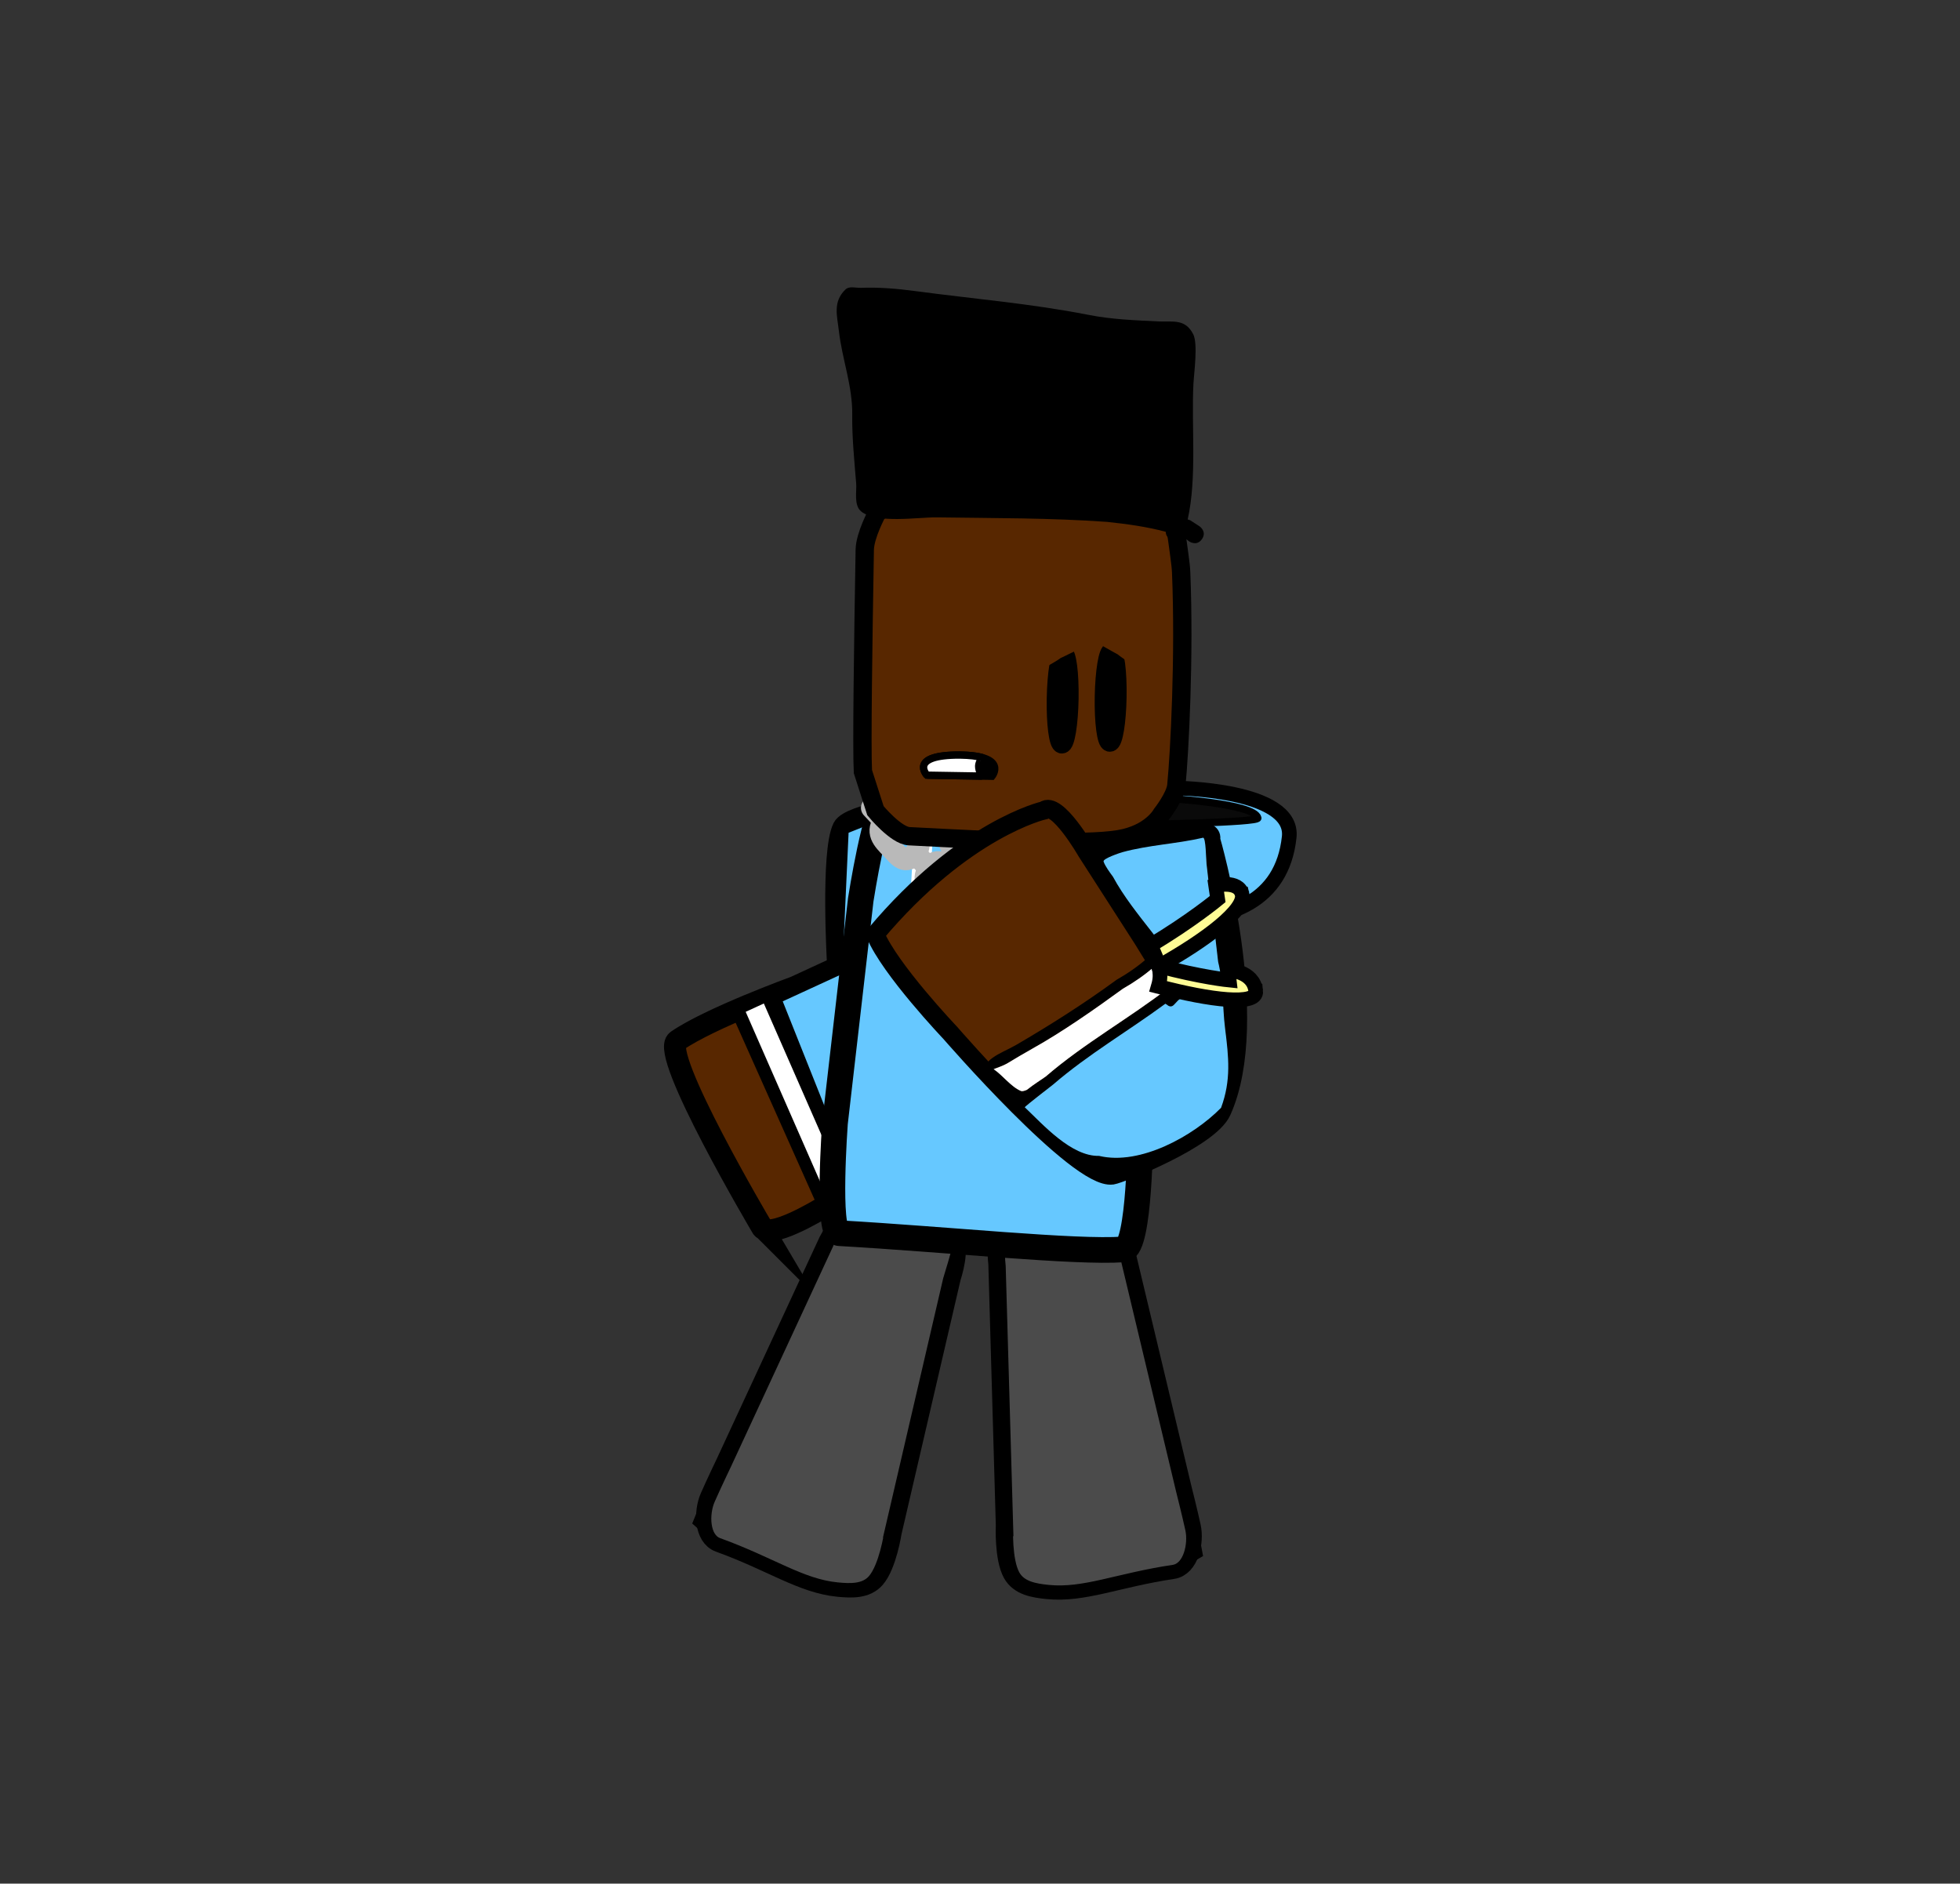 <svg version="1.1" xmlns="http://www.w3.org/2000/svg" xmlns:xlink="http://www.w3.org/1999/xlink" width="267.426" height="257.002" viewBox="0,0,267.426,257.002"><rect x="0" y="0" width="267.426" height="257.002" fill="#333333" stroke="none"/><g transform="translate(-106.287,-54.502)"><g data-paper-data="{&quot;isPaintingLayer&quot;:true}" fill-rule="nonzero" stroke-linejoin="miter" stroke-miterlimit="10" stroke-dasharray="" stroke-dashoffset="0" style="mix-blend-mode: normal"><g><g data-paper-data="{&quot;origRot&quot;:0}" stroke="#000000" stroke-width="3" stroke-linecap="round"><path d="M210.175,221.82c0,0 -13.958,-23.611 -11.503,-25.318c4.426,-3.078 16.099,-7.333 16.099,-7.333l9.668,-4.461l-3.812,1.356c0,0 -0.895,-15.352 0.743,-18.607c0.861,-1.71 10.282,-3.429 12.475,-2.489c4.921,2.11 16.783,35.246 13.206,37.997c-9.253,5.262 -28.799,16.481 -28.799,16.481c0,0 -7.271,4.432 -8.078,2.373z" data-paper-data="{&quot;origPos&quot;:null}" fill="#582700"/><path d="M218.774,217.51l-11.046,-24.75" fill="none"/><path d="M222.401,216.1l-10.795,-24.868" data-paper-data="{&quot;origPos&quot;:null}" fill="none"/></g><path d="M208.03,192.554l2.476,-1.139l11.13,25.396l-2.476,1.139z" fill="#ffffff" stroke="none" stroke-width="0" stroke-linecap="butt"/><path d="M245.935,203.303l-23.058,13.067l-10.113,-25.374l11.694,-5.384l-0.624,-1.695l-2.779,0.863l0.772,-16.83l1.35,-0.538l6.752,-2.688l4.468,1.623l4.375,6.277l7.713,20.255l0.879,10.098z" fill="#66c8ff" stroke="#000000" stroke-width="0.5" stroke-linecap="round"/></g><path d="M373.713,311.16l-267.276,0.344l-0.151,-256.658l267.276,-0.344z" fill="none" stroke="none" stroke-width="NaN" stroke-linecap="butt"/><g data-paper-data="{&quot;index&quot;:null}" stroke="#000000" stroke-linecap="round"><path d="M266.582,162.024c0,0 16.31,0.092 15.606,6.679c-1.911,17.879 -29.376,9.073 -29.376,9.073z" data-paper-data="{&quot;origPos&quot;:null}" fill="#66c8ff" stroke-width="2"/><path d="M265.676,163.446c0,0 11.776,0.659 12.233,2.663c0.144,0.632 -15.886,0.874 -15.886,0.874z" data-paper-data="{&quot;origPos&quot;:null}" fill="#0a0a0a" stroke-width="1"/></g><g data-paper-data="{&quot;index&quot;:null,&quot;origRot&quot;:0}" stroke="#000000" stroke-linecap="round"><path d="M227.821,263.522c0,0 -0.677,4.43 -2.216,6.22c-1.178,1.37 -3.099,1.303 -4.898,1.128c-4.937,-0.48 -8.974,-3.452 -16.23,-6.077c-1.976,-0.715 -2.039,-4.024 -1.197,-5.95c0.787,-1.801 2.265,-4.884 2.265,-4.884l13.925,-30.037c0,0 1.93,-3.83 3.816,-3.961c4.543,-0.315 8.265,2.567 12.628,3.872c1.479,0.442 -0.035,4.998 -0.035,4.998z" data-paper-data="{&quot;origPos&quot;:null}" fill="#ff0000" stroke-width="3"/><path d="M205.106,254.954l21.904,8.014c0,0 0.228,2.733 -0.386,4.306c-0.583,1.493 -2.68,3.55 -2.68,3.55c0,0 -8.352,-1.658 -12.061,-2.873c-4.834,-1.584 -9.66,-5.926 -9.66,-5.926z" data-paper-data="{&quot;origPos&quot;:null}" fill="#976e57" stroke-width="2.5"/><path d="M227.643,263.801c0,0 -0.677,4.43 -2.216,6.22c-1.178,1.37 -3.099,1.303 -4.898,1.128c-4.937,-0.48 -8.974,-3.452 -16.23,-6.077c-1.976,-0.715 -2.039,-4.024 -1.197,-5.95c0.787,-1.801 2.265,-4.884 2.265,-4.884l13.925,-30.037c0,0 2.886,-10.485 4.772,-10.616c4.543,-0.315 10.084,0.027 14.447,1.332c1.478,0.442 -2.81,14.193 -2.81,14.193c0,0 -2.038,8.772 -3.342,14.386c-1.841,7.924 -4.717,20.304 -4.717,20.304z" data-paper-data="{&quot;origPos&quot;:null}" fill="#4b4b4b" stroke-width="1.5"/></g><g data-paper-data="{&quot;index&quot;:null,&quot;origRot&quot;:0}" stroke="#000000" stroke-linecap="round"><path d="M242.638,226.967c0,0 -0.58,-4.766 0.957,-4.906c4.535,-0.414 8.755,-2.501 13.145,-1.291c1.823,0.502 2.955,4.639 2.955,4.639l7.692,32.202c0,0 0.838,3.315 1.252,5.236c0.443,2.054 -0.275,5.285 -2.353,5.594c-7.632,1.134 -12.178,3.247 -17.113,2.738c-1.798,-0.185 -3.693,-0.5 -4.577,-2.077c-1.154,-2.06 -0.938,-6.536 -0.938,-6.536z" data-paper-data="{&quot;origPos&quot;:null}" fill="#ff0000" stroke-width="3"/><path d="M269.046,266.175c0,0 -5.591,3.299 -10.643,3.892c-3.876,0.455 -12.392,0.425 -12.392,0.425c0,0 -1.648,-2.432 -1.923,-4.011c-0.29,-1.663 0.475,-4.297 0.475,-4.297l23.058,-3.511z" data-paper-data="{&quot;origPos&quot;:null}" fill="#976e57" stroke-width="2.5"/><path d="M243.777,262.876c0,0 -0.364,-12.705 -0.597,-20.836c-0.165,-5.762 -0.423,-14.763 -0.423,-14.763c0,0 -0.58,-4.766 0.957,-4.906c4.535,-0.414 8.755,-2.501 13.145,-1.291c1.823,0.502 2.955,4.639 2.955,4.639l7.692,32.202c0,0 0.838,3.315 1.252,5.236c0.443,2.054 -0.275,5.285 -2.353,5.594c-7.632,1.134 -12.178,3.247 -17.113,2.738c-1.798,-0.185 -3.693,-0.5 -4.577,-2.077c-1.154,-2.06 -0.938,-6.536 -0.938,-6.536z" data-paper-data="{&quot;origPos&quot;:null}" fill="#4b4b4b" stroke-width="1.5"/></g><g><g><path d="M261.876,209.037c0,0 -0.067,15.779 -2.285,15.934c-6.655,0.464 -23.98,-1.374 -38.803,-2.217c-1.665,-0.095 -0.574,-15.015 -0.574,-15.015l3.515,-30.478c0,0 2.086,-13.437 3.612,-13.35c9.874,0.561 24.7,0.471 31.069,2.48c2.123,0.669 3.243,15.166 3.243,15.166z" data-paper-data="{&quot;origPos&quot;:null}" fill="#66c8ff" stroke="#000000" stroke-width="3.5" stroke-linecap="round"/><path d="M231.179,187.704c-1.29,-0.073 -1.148,-2.557 -1.148,-2.557c0.293,-5.151 0.679,-11.958 0.972,-17.108c0,0 0.141,-2.483 1.431,-2.41c1.29,0.073 1.148,2.557 1.148,2.557c-0.293,5.151 -0.585,10.302 -0.878,15.453l-0.094,1.656c0,0 -0.141,2.483 -1.431,2.41z" fill="#ffffff" stroke="none" stroke-width="0.5" stroke-linecap="butt"/><path d="M242.8,194.708c-1.29,-0.073 -1.112,-3.193 -1.112,-3.193c0.368,-6.471 0.854,-15.022 1.221,-21.493c0,0 0.177,-3.12 1.467,-3.047c1.29,0.073 1.112,3.193 1.112,3.193c-0.368,6.471 -0.735,12.942 -1.103,19.413l-0.118,2.08c0,0 -0.177,3.12 -1.467,3.047z" fill="#ffffff" stroke="none" stroke-width="0.5" stroke-linecap="butt"/></g><g fill="none" stroke="#b9b9b9" stroke-width="3"><path d="M254.264,170.485c-0.749,-1.403 0.232,-2.569 1.522,-3.715c1.29,-1.147 2.537,-1.448 3.15,-0.437c1.3,2.144 -0.242,3.033 -1.252,3.931c-1.29,1.147 -2.361,2.202 -3.419,0.221z" stroke-linecap="butt"/><path d="M255.28,169.951l-2.729,2.368" stroke-linecap="round"/><path d="M248.975,172.747c1.29,-1.147 2.537,-1.448 3.15,-0.437c1.3,2.144 -0.242,3.033 -1.252,3.931c-1.29,1.147 -2.361,2.202 -3.419,0.221c-0.749,-1.403 0.232,-2.569 1.522,-3.715z" stroke-linecap="butt"/><path d="M245.74,178.296l2.729,-2.368" stroke-linecap="round"/><path d="M240.153,177.526c0.493,-1.61 1.82,-1.379 3.311,-0.835c1.491,0.544 2.403,1.574 2.089,2.806c-0.664,2.612 -2.131,1.66 -3.299,1.234c-1.491,-0.544 -2.798,-0.932 -2.102,-3.205z" stroke-linecap="butt"/><path d="M241.085,178.186l-3.117,-1.187" stroke-linecap="round"/><path d="M233.213,172.749c0.966,-1.264 2.095,-0.411 3.27,0.813c1.176,1.224 1.669,2.623 0.987,3.62c-1.445,2.116 -2.467,0.523 -3.388,-0.435c-1.176,-1.224 -2.234,-2.213 -0.87,-3.998z" stroke-linecap="butt"/><path d="M231.403,171.207l2.441,2.605" stroke-linecap="round"/><path d="M227.067,166.265c0.966,-1.264 2.095,-0.411 3.27,0.813c1.176,1.224 1.669,2.623 0.987,3.62c-1.445,2.116 -2.467,0.523 -3.388,-0.435c-1.176,-1.224 -2.234,-2.213 -0.87,-3.998z" stroke-linecap="butt"/><path d="M227.699,167.328l-2.441,-2.605" stroke-linecap="round"/></g></g><g fill="none" stroke="#b9b9b9" stroke-width="3"><path d="M254.462,171.466c-0.419,-1.409 0.325,-2.558 1.277,-3.683c0.952,-1.125 1.82,-1.409 2.172,-0.392c0.745,2.156 -0.362,3.021 -1.108,3.902c-0.952,1.125 -1.75,2.163 -2.341,0.173z" stroke-linecap="butt"/><path d="M255.188,170.948l-2.011,2.324" stroke-linecap="round"/><path d="M250.716,173.648c0.952,-1.125 1.82,-1.409 2.172,-0.392c0.745,2.156 -0.362,3.021 -1.108,3.902c-0.952,1.125 -1.75,2.163 -2.341,0.173c-0.419,-1.409 0.325,-2.558 1.277,-3.683z" stroke-linecap="butt"/><path d="M248.154,179.137l2.011,-2.324" stroke-linecap="round"/><path d="M244.402,178.292c0.44,-1.598 1.328,-1.35 2.307,-0.787c0.979,0.563 1.533,1.603 1.239,2.827c-0.622,2.595 -1.558,1.626 -2.325,1.185c-0.979,-0.563 -1.843,-0.967 -1.222,-3.224z" stroke-linecap="butt"/><path d="M242.95,177.736l2.044,1.226" stroke-linecap="round"/><path d="M239.991,173.433c0.74,-1.247 1.452,-0.381 2.172,0.855c0.72,1.237 0.965,2.638 0.436,3.623c-1.121,2.089 -1.713,0.488 -2.277,-0.48c-0.72,-1.237 -1.376,-2.237 -0.332,-3.998z" stroke-linecap="butt"/><path d="M240.352,174.501l-1.492,-2.63" stroke-linecap="round"/><path d="M236.231,166.884c0.74,-1.247 1.452,-0.381 2.172,0.855c0.72,1.237 0.965,2.638 0.436,3.623c-1.121,2.089 -1.713,0.488 -2.277,-0.48c-0.72,-1.237 -1.376,-2.237 -0.332,-3.998z" stroke-linecap="butt"/><path d="M236.591,167.952l-1.492,-2.63" stroke-linecap="round"/></g><path d="M224.022,159.772c-0.167,-3.252 0.032,-17.44 0.254,-30.262c0.034,-1.983 1.705,-5.054 1.705,-5.054c0,0 2.23,-1.59 3.492,-1.575c13.92,0.165 27.183,-0.771 32.318,0.866c1.711,0.546 4.829,2.337 4.829,2.337c0,0 0.634,4.407 0.749,5.54c0.038,0.378 0.061,0.59 0.076,0.97c0.468,11.367 -0.206,24.5 -0.657,29.083c-0.15,1.528 -2.008,3.886 -2.008,3.886c0,0 -1.434,2.703 -5.847,3.435c-4.829,0.802 -16.536,0.226 -28.606,-0.405c-1.812,-0.095 -4.588,-3.476 -4.588,-3.476z" fill="#582700" stroke="#000000" stroke-width="2.5" stroke-linecap="round"/><path d="M257.719,155.823c-0.51,-0.009 -0.876,-2.808 -0.816,-6.253c0.06,-3.444 0.522,-6.23 1.032,-6.221c0.51,0.009 0.876,2.808 0.816,6.253c-0.06,3.444 -0.522,6.23 -1.032,6.221z" fill="none" stroke="#000000" stroke-width="2.5" stroke-linecap="butt"/><path d="M268.548,128.379l-0.705,-0.535c-0.089,-0.032 -0.178,-0.064 -0.267,-0.095c-0.226,0.308 -0.663,0.663 -1.394,0.408c-0.674,-0.235 -0.828,-0.721 -0.837,-1.095c-2.617,-0.702 -5.243,-1.061 -8.001,-1.354c-7.727,-0.553 -15.481,-0.505 -23.226,-0.616c-2.54,-0.037 -8.24,0.903 -10.337,-0.814c-1.023,-0.837 -0.59,-2.762 -0.676,-3.816c-0.247,-3.056 -0.571,-6.22 -0.538,-9.288c0.069,-4.009 -1.378,-7.611 -1.826,-11.551c-0.225,-1.975 -0.863,-3.967 0.926,-5.645c0.505,-0.474 1.375,-0.18 2.067,-0.206c2.529,-0.094 4.973,0.115 7.468,0.449c7.908,1.059 15.733,1.694 23.579,3.238c3.165,0.627 6.364,0.742 9.586,0.899c1.894,0.092 3.63,-0.423 4.731,1.759c0.658,1.303 0.098,5.3 0.022,6.781c-0.293,5.711 0.503,12.739 -0.782,18.47c0.117,0.04 0.233,0.082 0.35,0.123l1.275,0.827c0,0 1.03,0.708 0.322,1.738c-0.708,1.03 -1.738,0.322 -1.738,0.322z" data-paper-data="{&quot;index&quot;:null}" fill="#000000" stroke="none" stroke-width="0.5" stroke-linecap="butt"/><path d="M264.621,146.447c-0.526,0.85 -1.377,0.324 -1.377,0.324l-0.93,-0.582c-0.8,-0.618 -2.381,-1.484 -3.538,-2.411c-0.57,-0.3 -1.159,-0.642 -1.823,-1.019l-0.933,-0.52c-0.346,-0.183 -0.566,-0.561 -0.529,-0.975c0.05,-0.55 0.536,-0.955 1.086,-0.905c0.118,0.011 0.23,0.042 0.332,0.089l0.287,0.125c0.074,0.03 0.148,0.059 0.222,0.089c0.055,0.01 0.108,0.024 0.159,0.042l1.056,0.35l-0.007,0.021l0.054,-0.004c1.11,0.496 2.584,0.692 3.265,1.448c0.193,0.095 0.384,0.193 0.574,0.296l0.006,-0.009l0.097,0.065c0.028,0.015 0.056,0.031 0.084,0.046l0.01,0.017l0.022,0.015l0.005,-0.007l0.929,0.632c0.3,0.196 0.484,0.547 0.45,0.928c-0.013,0.141 -0.054,0.273 -0.118,0.389l0.293,0.179c0,0 0.85,0.526 0.324,1.377z" fill="#582700" stroke="none" stroke-width="0.5" stroke-linecap="butt"/><g data-paper-data="{&quot;index&quot;:null}"><g><path d="M271.522,169.038c0,0 7.162,24.517 1.49,37.093c-1.709,3.79 -13.883,8.587 -14.964,8.742c-4.668,0.673 -22.116,-19.46 -22.116,-19.46c0,0 -8.26,-8.684 -10.221,-13.437c12.134,-14.459 23.002,-16.903 23.002,-16.903c1.759,-1.431 5.799,5.609 5.799,5.609l12.694,19.746l-1.973,-2.949c0,0 -11.389,-17.557 -8.889,-17.434c2.301,0.113 15.872,-4.148 15.177,-1.008z" fill="#582700" stroke="#000000" stroke-width="2.5" stroke-linecap="round"/><path d="M263.733,186.426c-1.313,1.154 -2.805,2.177 -4.281,3.017c-3.839,2.79 -8.086,5.782 -12.25,8.111c-1.188,0.664 -2.344,1.353 -3.512,2.054c-0.393,0.236 -1.433,0.62 -1.795,0.748c1.251,0.841 2.352,2.389 3.727,2.969c0.162,0.068 0.456,-0.008 0.805,-0.159c0.979,-0.788 2.092,-1.462 2.583,-1.831c5.256,-4.532 11.306,-7.862 16.761,-12.087c-0.202,-0.568 -1.062,-1.511 -1.13,-1.601c-0.305,-0.407 -0.61,-0.813 -0.91,-1.222zM262.868,185.194c-0.318,-0.477 -0.619,-0.966 -0.893,-1.474c0,0 -0.17,-0.316 -0.057,-0.629c-1.901,-2.686 -3.617,-5.546 -5.055,-8.226c-0.811,-1.112 -2.03,-2.537 -1.067,-3.926c0.693,-1 2.926,-1.504 4.034,-1.716c3.551,-0.679 7.141,-1.282 10.692,-1.876c2.119,0.846 1.635,2.875 1.853,4.902c0.475,4.418 1.078,8.811 1.547,13.231c0.76,3.077 0.563,6.054 0.957,9.139c0.545,4.273 0.867,7.683 -0.751,11.787c-3.957,4.325 -11.971,8.697 -18.02,7.245c-3.882,0.151 -6.529,-3.242 -9.108,-5.669c-0.432,-0.407 -2.229,-1.623 -2.331,-2.152c-0.072,-0.376 0.054,-0.77 0.306,-1.165c-1.508,-0.643 -2.782,-2.302 -4.103,-3.213c-1.223,-2.279 2.11,-3.246 4.032,-4.364c4.665,-2.715 9.406,-5.73 13.733,-8.905c1.454,-0.828 2.946,-1.84 4.23,-2.99zM248.599,203.569c-0.018,0.01 -0.037,0.019 -0.055,0.03c-1.098,0.859 -2.431,1.912 -2.404,1.937c2.526,2.398 6.33,6.714 10.122,6.624c5.586,1.341 12.82,-2.697 16.596,-6.551c1.395,-3.767 1.023,-6.885 0.534,-10.794c-0.384,-3.071 -0.194,-6.012 -0.947,-9.074c-0.487,-4.451 -1.08,-8.879 -1.561,-13.328c-0.067,-0.615 -0.081,-3.571 -0.463,-3.569c-3.618,0.846 -7.414,0.992 -10.998,1.981c-0.294,0.081 -2.691,0.877 -2.554,1.277c0.224,0.649 0.856,1.406 1.263,1.964c2.899,5.356 7.853,9.711 10.336,15.164c-0.346,0.67 -0.799,1.322 -1.402,1.774l-0.525,0.562c0,0 -0.085,0.09 -0.223,0.163c-1.843,2.309 -5.709,4.002 -7.791,5.123c-3.492,1.973 -6.33,4.821 -9.928,6.717z" fill="#000000" stroke="none" stroke-width="0.5" stroke-linecap="butt"/><path d="M259.487,189.407c1.476,-0.84 2.971,-1.86 4.284,-3.014c0.299,0.409 0.608,0.819 0.913,1.226c0.067,0.09 0.931,1.039 1.134,1.607c-5.455,4.225 -11.581,7.616 -16.837,12.149c-0.491,0.368 -1.607,1.04 -2.586,1.828c-0.349,0.151 -0.645,0.225 -0.806,0.157c-1.376,-0.581 -2.487,-2.143 -3.737,-2.985c0.361,-0.128 1.402,-0.512 1.795,-0.748c1.168,-0.701 2.323,-1.393 3.51,-2.057c4.164,-2.329 8.492,-5.373 12.331,-8.163z" data-paper-data="{&quot;noHover&quot;:false,&quot;origItem&quot;:[&quot;Path&quot;,{&quot;applyMatrix&quot;:true,&quot;segments&quot;:[[[926.17844,407.1979],[3.2606,1.25965],[-0.27949,0.97418]],[[925.31465,410.11917],[0.29084,-0.97519],[-0.06418,0.21521]],[[924.29914,413.90358],[-0.01258,-1.20526],[13.15638,4.16543]],[[964.1057,425.02121],[-12.99513,-4.87922],[1.17537,0.35239]],[[970.21765,426.67451],[-2.3817,-0.804],[0.75941,0.04146]],[[971.83798,426.41666],[-0.25651,0.23985],[2.18115,-2.03947]],[[976.78433,418.26967],[-1.76682,2.44279],[-0.76669,0.00973]],[[972.89889,418.10481],[0.90089,0.17138],[-2.67549,-0.50896]],[[964.88923,416.67374],[2.68829,0.42712],[-9.42353,-1.49721]],[[936.29671,409.90591],[9.13228,2.58714],[-3.35077,-0.55846]]],&quot;closed&quot;:true}]}" fill="#ffffff" stroke="none" stroke-width="0.5" stroke-linecap="butt"/><path d="M249.985,202.468c4.824,-4.154 10.222,-7.272 15.312,-11.022c0.035,0.052 0.179,0.1 0.234,0.151c0.546,0.514 0.96,-0.03 0.96,-0.03l0.525,-0.559c0.604,-0.452 1.058,-1.095 1.404,-1.765c-2.483,-5.452 -7.384,-9.772 -10.283,-15.128c-0.408,-0.558 -1.052,-1.414 -1.276,-2.063c-0.138,-0.399 2.266,-1.196 2.56,-1.277c3.584,-0.989 7.402,-1.13 11.02,-1.976c0.382,-0.002 0.4,2.955 0.467,3.571c0.482,4.45 1.095,8.899 1.582,13.35c0.753,3.061 0.566,6.035 0.95,9.107c0.489,3.909 0.846,7.053 -0.549,10.82c-3.776,3.854 -11.052,7.904 -16.639,6.563c-3.792,0.09 -7.623,-4.24 -10.149,-6.638c-0.044,-0.042 3.699,-2.967 3.881,-3.103z" data-paper-data="{&quot;noHover&quot;:false,&quot;origItem&quot;:[&quot;Path&quot;,{&quot;applyMatrix&quot;:true,&quot;segments&quot;:[[[926.61254,417.73069],[12.14285,3.5238],[-0.03018,0.12086]],[[926.46822,418.11346],[0.06716,-0.13431],[-0.67082,1.34164]],[924.45576,418.78428],[[923.08279,418.0906],[0,0],[-1.44471,-0.43097]],[[919.22563,415.72869],[1.11205,1.01797],[0.89694,-11.9485]],[[928.15956,380.1298],[-1.74473,12.05571],[0.38029,-1.32836]],[[929.175,375.57071],[0.02742,1.37277],[-0.01686,-0.84429]],[[923.5003,374.93752],[0.60865,-0.05075],[-7.41054,0.61792]],[[901.48814,378.8123],[7.37628,-0.90935],[-0.71866,0.25961]],[[903.08234,385.83106],[-0.2998,-1.20115],[2.16779,8.68513]],[[909.35292,411.92731],[-2.15853,-8.69186],[0.69956,6.26621]],[[913.83986,429.61277],[-1.39861,-6.02998],[1.78014,7.67491]],[[922.29365,449.50563],[-5.21858,-6.1072],[9.74892,4.62723]],[[957.96755,450.34516],[-9.56021,6.37347],[7.18055,-2.44927]],[[972.39433,430.92276],[-3.08539,6.24485],[0.05411,-0.10951]],[[963.14745,427.86406],[0.43501,0.13058],[-11.92317,-4.46591]]],&quot;closed&quot;:true}]}" fill="#66c8ff" stroke="none" stroke-width="0.5" stroke-linecap="butt"/></g><g data-paper-data="{&quot;index&quot;:null}" fill="#fffc96" stroke="#000000" stroke-width="2" stroke-linecap="round"><path d="M275.758,176.476c0.574,2.115 -4.939,6.286 -11.362,9.865c-0.194,-0.78 -0.564,-1.68 -1.126,-2.869c5.442,-3.223 9.159,-6.299 9.159,-6.299l-0.272,-1.852c0,0 3.074,-0.785 3.6,1.155z"/><path d="M277.622,189.72c0.222,2.021 -6.137,1.266 -13.296,-0.626c0.287,-0.974 0.319,-1.785 0.057,-2.804c5.793,1.554 9.615,1.931 9.615,1.931l-0.16,-1.368c0,0 3.478,0.077 3.784,2.867z" data-paper-data="{&quot;index&quot;:null}"/></g></g><path d="M251.17,156.065c-0.51,-0.009 -0.876,-2.808 -0.816,-6.253c0.06,-3.444 0.522,-6.23 1.032,-6.221c0.51,0.009 0.876,2.808 0.816,6.253c-0.06,3.444 -0.522,6.23 -1.032,6.221z" fill="none" stroke="#000000" stroke-width="2.5" stroke-linecap="butt"/><path d="M247.659,144.61l0.191,-0.103c-0.022,-0.099 -0.03,-0.207 -0.02,-0.318c0.027,-0.302 0.177,-0.552 0.374,-0.668l0.613,-0.378l0.002,0.006l0.015,-0.009l0.008,-0.012c0.018,-0.009 0.036,-0.017 0.054,-0.026l0.064,-0.038l0.002,0.008c0.122,-0.056 0.244,-0.109 0.367,-0.159c0.486,-0.505 1.359,-0.475 2.06,-0.724l0.031,0.01l-0.001,-0.017l0.652,-0.142c0.032,-0.008 0.064,-0.012 0.097,-0.013c0.046,-0.014 0.093,-0.028 0.139,-0.042l0.181,-0.062c0.065,-0.024 0.133,-0.035 0.202,-0.028c0.323,0.029 0.553,0.406 0.513,0.84c-0.03,0.327 -0.204,0.595 -0.425,0.694l-0.602,0.29c-0.429,0.212 -0.811,0.405 -1.176,0.568c-0.781,0.579 -1.799,1.058 -2.336,1.44l-0.608,0.338c0,0 -0.555,0.305 -0.752,-0.423c-0.198,-0.728 0.357,-1.033 0.357,-1.033z" data-paper-data="{&quot;index&quot;:null}" fill="#582700" stroke="none" stroke-width="0.5" stroke-linecap="butt"/><g data-paper-data="{&quot;index&quot;:null}" stroke="#000000" stroke-width="1" stroke-linecap="butt"><g data-paper-data="{&quot;index&quot;:null}" fill="#000000"><path d="M232.762,160.267c0,0 -2.584,-2.775 4.5,-2.749c6.654,0.087 4.375,2.896 4.375,2.896l-8.875,-0.147z"/></g><g data-paper-data="{&quot;index&quot;:null}" fill="#ffffff"><path d="M237.262,157.518c1.361,0.018 2.348,0.15 3.058,0.348c0.013,0.004 -0.489,0.582 -0.503,1.145c-0.017,0.687 0.45,1.381 0.448,1.381c-1.498,-0.025 -7.503,-0.125 -7.503,-0.125c0,0 -2.584,-2.775 4.5,-2.749z"/></g></g></g></g></svg>